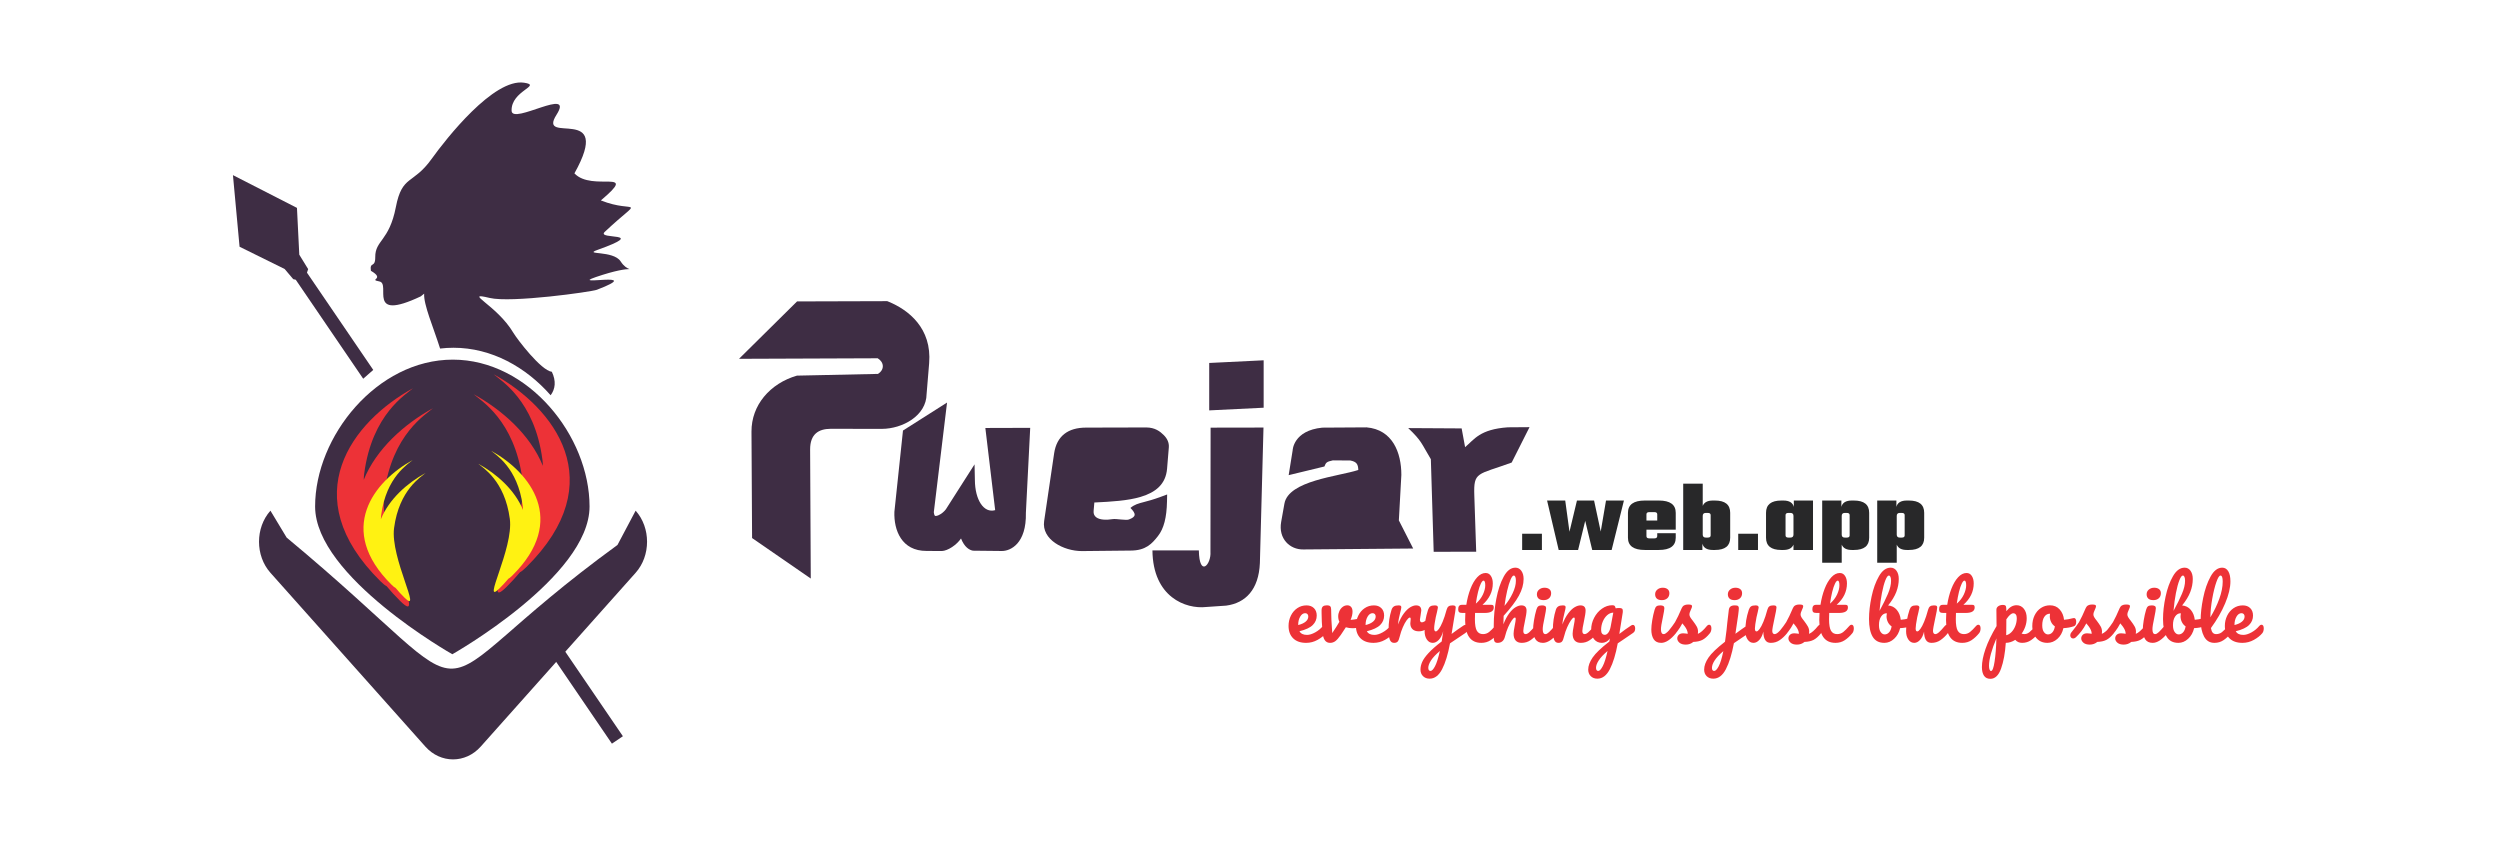 <?xml version="1.0" encoding="UTF-8"?>
<!DOCTYPE svg PUBLIC "-//W3C//DTD SVG 1.1//EN" "http://www.w3.org/Graphics/SVG/1.1/DTD/svg11.dtd">
<!-- Creator: CorelDRAW 2019 (64-Bit Evaluation Version) -->
<svg xmlns="http://www.w3.org/2000/svg" xml:space="preserve" width="297mm" height="100mm" version="1.1" style="shape-rendering:geometricPrecision; text-rendering:geometricPrecision; image-rendering:optimizeQuality; fill-rule:evenodd; clip-rule:evenodd"
viewBox="0 0 29700 10000"
 xmlns:xlink="http://www.w3.org/1999/xlink"
 xmlns:xodm="http://www.corel.com/coreldraw/odm/2003">
 <defs>
  <style type="text/css">
   <![CDATA[
    .fil0 {fill:#3E2D44}
    .fil1 {fill:#ED3237}
    .fil2 {fill:#FFF212}
    .fil3 {fill:#282829;fill-rule:nonzero}
    .fil4 {fill:#ED3237;fill-rule:nonzero}
   ]]>
  </style>
 </defs>
 <g id="Layer_x0020_1">
  <g id="_2105204018400">
   <path class="fil0" d="M6455.75 7360.92l-119.8 103.89 933.63 1369.93 130.44 -88.3 -944.27 -1385.52z"/>
   <path class="fil0" d="M13221.82 5679.98l78.94 -1.3c164.23,-2.2 380.36,-5.13 380.17,-30.2l-1.4 -164.5c-0.02,-4.27 -33.11,-0.56 -79.22,-10.4 -37.68,-8.01 -81.14,-13.42 -124.97,-14.89 -43.87,-1.47 -88.22,0.88 -127.77,8.26 -62.01,11.56 -110.3,34.35 -113.6,72.62l-12.15 140.41z"/>
   <path class="fil0" d="M13826.52 5169.74l0 0.24c39.56,39.62 63.77,88.51 59.1,145.53l-20.75 252.13c-15.2,184.53 -134.98,281.92 -314.2,335.38 -150.58,44.9 -343.6,57.16 -549.83,66.65l-8.76 101.03c-5.81,67.31 47.73,96.18 115.51,102.04 35.65,3.08 74.62,0.65 112.78,-5.74 38.59,-6.45 157.5,17.64 190.54,4.6 85.58,-31.57 90.75,-65.36 18.5,-137.15 48.99,-41.17 91.94,-52.41 163.53,-71.03 46.56,-12.1 107.24,-27.92 194.57,-60.23l78.16 -28.93 -1.73 83.54c-3.96,190.82 -37.38,321.3 -106.74,409.87 -72.27,92.25 -145.77,172.8 -324.81,173.12l-580.94 6.06c-215.23,-0.47 -479.54,-136.6 -447.11,-356.29l118.62 -804.01c31.02,-210.21 168.69,-306.03 377.23,-306.57l717.69 -1.87c102.95,0.6 162.99,45.98 208.64,91.63z"/>
   <path class="fil0" d="M12187.6 6093.45c7.51,363.41 -181.84,453.47 -286.54,452.37l-341.27 -3.63c-42.72,-6.87 -102.16,-40.78 -142.82,-145.2 -52.7,77.75 -156.74,146.2 -227.29,149.18l-183.68 -1.17c-294.64,0.63 -388.57,-246.37 -380.6,-464.59l102.04 -965.66 523.57 -332.48 -157.27 1302.64c1.87,19.93 5.79,32.87 11.16,40.31 2.01,2.81 5.05,4.16 8.53,4.46 9.84,0.74 22.47,-2.65 35.92,-8.63 34.51,-15.25 68.65,-44.26 87.76,-70.61l340.64 -534.03 4.01 187.34c1.57,232.92 104.58,396.24 240.96,356.84l-116.58 -976.17 532.86 -1.59 -51.4 1010.62z"/>
   <path class="fil0" d="M15010.27 5079.31l-42.9 1610.16c-13.44,314.56 -170.23,474.83 -400.31,505.38l-237.45 16.19c-241.73,27.32 -633.47,-116.12 -638.74,-672.65l551.35 0.07c6.19,328.56 149,167.61 137.92,15.99l1.77 -1474.03 628.36 -1.11z"/>
   <path class="fil0" d="M14434.97 4308.58l577.22 -28.27 0 563.35 -646.75 31.69 0 -563.36 69.53 -3.41z"/>
   <path class="fil0" d="M15791.81 5921.13l-31.2 6.87c-38.58,8.26 -87.71,17.85 -147.25,28.7 -52.9,9.72 -97.7,19.59 -134.14,29.5 -32.32,8.78 -55.04,16.86 -67.95,24.09 -17.91,11.21 -31.09,23.14 -39.36,35.84 -6.97,10.53 -10.46,22.49 -10.46,35.72 0,30.75 14.22,57.69 42.59,81.29 15.31,12.76 33.04,22.47 53.06,29.02 20.88,6.84 44.73,10.29 71.46,10.29 31.3,0 61.57,-4.3 90.69,-12.82 29.32,-8.57 58.4,-21.64 87.05,-39.05 19.46,-12.57 35.5,-26.17 47.85,-40.77 11.46,-13.56 19.87,-28.06 25.1,-43.54l0.21 -0.67c3.69,-10.52 6.7,-27.47 8.86,-50.66 2.21,-23.77 3.4,-55.06 3.49,-93.81z"/>
   <path class="fil0" d="M15309.39 5644.86l47.3 -294.74c0,0 6.18,-235.34 352.22,-269.75l525.59 -3.28c308.39,26.3 413.61,297.9 413.61,564.53l-29.68 540.7 170.19 334.18 -1305.63 11.06c-159.02,2.63 -298.24,-128.07 -262.76,-327.14l38.7 -217.25c48.98,-274.91 643.12,-322.84 877.7,-399.78 -1.64,-71.11 -23.08,-98.6 -94.72,-112.61l-207.28 -1.63c-77.23,16.89 -81.47,25.66 -100.66,72.81l-424.58 102.9z"/>
   <path class="fil0" d="M16998.5 5455.2c-113.2,-187.97 -104.26,-212.42 -268.97,-369.53l634.8 3.82 41.03 222.72c110.67,-93.31 174.68,-211.97 507.89,-235.72l257.45 -1.89 -212.08 420.61c-408.95,149.35 -453.35,104.14 -443.78,390.2l22.4 669.27 -505.12 0.56 -33.62 -1100.04z"/>
   <path class="fil0" d="M9469.12 3580.9l1071.19 -3.19 14.4 5.82c236.45,96.69 518.1,314.55 483.52,732.53l-30.22 364.83c-2.62,258.51 -286.33,413.01 -530.75,414.15l-609.23 -0.79c-141.05,0.68 -244.62,60.92 -243.72,246.98l7.65 1531.9 -697.23 -481.03 -7.11 -1263.29c-0.87,-159.16 54.55,-300.9 147.72,-414.68 96.97,-118.42 234.96,-206.37 392.38,-251.6l962.36 -20.51c81.16,-50.58 73.86,-139.09 -3,-185.65l-1647.54 6.43 689.58 -681.9z"/>
   <path class="fil0" d="M3212.76 6066.78l192.48 319.52c2596.43,2156.96 1350.3,1964.74 3930.33,87.83l215.78 -407.35c180.88,202.93 180.88,534.98 0,737.91l-1840.42 2064.74c-180.88,202.93 -476.86,202.93 -657.73,0l-1840.44 -2064.74c-180.88,-202.93 -180.88,-534.98 0,-737.91z"/>
   <path class="fil0" d="M5379.47 4272.49c900.34,0 1624.4,910.73 1624.4,1744.97 0,834.25 -1630.2,1754.97 -1630.2,1754.97 0,0 -1630.18,-920.72 -1630.18,-1754.97 0,-834.24 735.64,-1744.97 1635.98,-1744.97z"/>
   <path class="fil0" d="M4314.95 4499.4l-801.64 -1176.25 -29.63 -6.66 -101.99 -120.73 -535.7 -264.46 -78.59 -850.67 760.56 389.08 27.61 556.29 105.23 170.99 -14.02 42.33 787.46 1155.43 -119.29 104.65z"/>
   <path class="fil1" d="M5627.49 4683.83c338.04,185.7 672.36,482.3 821.96,850.61 -0.68,-25.89 -2.48,-50.96 -5.64,-74.98 -93.58,-709.93 -502.69,-943.08 -579.01,-1012.93 713.76,392.11 1411.28,1278.43 387.76,2290.96 -33.49,33.13 -57.68,52.36 -74.35,59.94 -48.66,58.64 -102.71,117.77 -162.95,177.36 -338.85,335.21 263.15,-732.59 191.24,-1278.03 -93.57,-709.93 -502.68,-943.08 -579.01,-1012.93z"/>
   <path class="fil2" d="M5682.52 5509.8c218.53,120.05 434.65,311.78 531.37,549.88 -0.45,-16.73 -1.61,-32.94 -3.66,-48.47 -60.49,-458.94 -324.96,-609.65 -374.29,-654.81 461.41,253.47 912.32,826.45 250.66,1481 -21.65,21.42 -37.28,33.84 -48.06,38.75 -31.45,37.9 -66.4,76.13 -105.34,114.65 -219.06,216.7 170.11,-473.58 123.63,-826.19 -60.49,-458.94 -324.96,-609.65 -374.31,-654.81z"/>
   <path class="fil1" d="M5143.12 4849.89c-338.04,185.7 -672.35,482.3 -821.95,850.61 0.69,-25.89 2.48,-50.96 5.65,-74.98 93.57,-709.93 502.69,-943.08 579,-1012.92 -713.77,392.11 -1411.28,1278.42 -387.75,2290.95 33.49,33.13 57.67,52.37 74.33,59.94 48.67,58.64 102.73,117.77 162.97,177.36 338.84,335.21 -263.15,-732.59 -191.25,-1278.03 93.57,-709.92 502.69,-943.08 579,-1012.93z"/>
   <path class="fil2" d="M5055.83 5618.89c-218.53,120.04 -434.64,311.79 -531.35,549.87 0.44,-16.73 1.6,-32.94 3.65,-48.46 60.49,-458.95 324.96,-609.66 374.3,-654.82 -461.41,253.48 -912.33,826.45 -250.67,1481 21.64,21.42 37.28,33.86 48.05,38.76 31.46,37.9 66.41,76.12 105.35,114.65 219.05,216.7 -170.11,-473.59 -123.63,-826.19 60.49,-458.94 324.96,-609.66 374.3,-654.81z"/>
   <path class="fil3" d="M18083.19 6533.62l0 -193.04 234.71 0 0 193.04 -234.71 0zm996.18 -587.34l212.9 0 -146.02 587.34 -230.64 0 -83.24 -346.05 -84.61 346.05 -230.61 0 -137.83 -587.34 215.62 0 50.48 370.77 88.71 -370.77 203.33 0 79.14 368.41 62.77 -368.41zm461.26 0l166.5 0c133.73,0 200.58,48.66 200.58,145.95l0 200.1 -347.97 0 0 77.69c0,17.26 11.36,25.88 34.12,25.88l60.04 0c22.73,0 34.11,-9.41 34.11,-28.25l0 -32.95 219.7 0 0 52.96c0,97.3 -66.85,145.96 -200.58,145.96l-166.5 0c-133.73,0 -200.61,-48.66 -200.61,-145.96l0 -295.43c0,-97.29 66.88,-145.95 200.61,-145.95zm19.11 237.76l128.27 0 0 -74.15c0,-17.27 -11.38,-25.89 -34.11,-25.89l-60.04 0c-22.76,0 -34.12,8.62 -34.12,25.89l0 74.15zm788.75 -237.76l24.59 0c120.99,0 181.48,48.66 181.48,145.95l0 295.43c0,97.3 -60.49,145.96 -181.48,145.96l-24.59 0c-70.04,0 -111.44,-25.11 -124.18,-75.33l0 75.33 -227.89 0 0 -787.43 231.99 0 0 263.66c17.28,-42.39 57.32,-63.57 120.08,-63.57zm-25.92 414.31l0 -241.29c0,-17.26 -11.37,-25.89 -34.11,-25.89l-23.19 0c-24.57,0 -36.86,11.77 -36.86,35.3l0 222.47c0,23.53 12.29,35.31 36.86,35.31l23.19 0c22.74,0 34.11,-8.64 34.11,-25.9zm327.51 173.03l0 -193.04 234.72 0 0 193.04 -234.72 0zm660.49 -587.34l227.89 0 0 587.34 -231.99 0 0 -63.57c-17.29,42.38 -57.32,63.57 -120.08,63.57l-24.56 0c-121.02,0 -181.51,-48.66 -181.51,-145.96l0 -295.43c0,-97.29 60.49,-145.95 181.51,-145.95l24.56 0c70.04,0 111.44,25.11 124.18,75.33l0 -75.33zm-64.14 440.21l23.21 0c24.56,0 36.83,-11.78 36.83,-35.31l0 -222.47c0,-23.53 -12.27,-35.3 -36.83,-35.3l-23.21 0c-22.75,0 -34.12,8.63 -34.12,25.89l0 241.29c0,17.26 11.37,25.9 34.12,25.9zm753.27 -440.21l24.57 0c121,0 181.5,48.66 181.5,145.95l0 295.43c0,97.3 -60.5,145.96 -181.5,145.96l-24.57 0c-62.78,0 -102.8,-21.19 -120.08,-63.57l0 215.4 -231.99 0 0 -739.17 227.89 0 0 75.33c12.74,-50.22 54.13,-75.33 124.18,-75.33zm-25.92 414.31l0 -241.29c0,-17.26 -11.37,-25.89 -34.12,-25.89l-23.2 0c-24.55,0 -36.84,11.77 -36.84,35.3l0 222.47c0,23.53 12.29,35.31 36.84,35.31l23.2 0c22.75,0 34.12,-8.64 34.12,-25.9zm679.58 -414.31l24.57 0c121,0 181.5,48.66 181.5,145.95l0 295.43c0,97.3 -60.5,145.96 -181.5,145.96l-24.57 0c-62.77,0 -102.79,-21.19 -120.08,-63.57l0 215.4 -231.99 0 0 -739.17 227.89 0 0 75.33c12.74,-50.22 54.13,-75.33 124.18,-75.33zm-25.93 414.31l0 -241.29c0,-17.26 -11.37,-25.89 -34.11,-25.89l-23.19 0c-24.56,0 -36.85,11.77 -36.85,35.3l0 222.47c0,23.53 12.29,35.31 36.85,35.31l23.19 0c22.74,0 34.11,-8.64 34.11,-25.9z"/>
   <path class="fil0" d="M7075.4 3292.46c238.91,-81.66 356.44,-95.91 403.01,-95.84 -25.75,-8.55 -67.24,-32.27 -105.29,-91.44 -86.34,-134.32 -451.38,-73.29 -273.84,-136.82 624.3,-223.4 -21.84,-113.5 85.16,-213.84 469.89,-440.68 368.87,-207.81 -46.17,-373.72 465.07,-391.51 -101.83,-96.2 -314.07,-321.34 471.86,-844.98 -450.12,-323.87 -212.56,-696.7 217.37,-341.15 -527.4,124.08 -533.82,-46.25 -9.04,-240.38 368.72,-300.45 148.49,-333.93 -361.58,-54.96 -927.35,666.26 -1098.94,905.7 -221.33,308.82 -349.76,185.63 -424.59,571.41 -79.08,407.43 -246.79,392.39 -244.89,595.29 1.26,133.53 -68.18,46.82 -51.76,162 177.74,102.92 -37.22,99.79 101.76,126.76 141.71,27.49 -164.1,486.6 490.79,176.91l40.26 -32.18c-8.4,129.59 108.73,397.05 189.35,652.21 52.36,-6.25 105.43,-9.49 159.07,-9.49 452.33,0 860.18,229.89 1154.06,564.45 55.55,-74.59 67.34,-167.52 14.42,-278.86 -128.41,-14.54 -412.69,-388.27 -456.67,-462.41 -198.57,-334.66 -610.19,-493.94 -282.28,-415 254.9,61.38 1209.86,-72.39 1273.74,-96.92 595.75,-228.7 -340.81,-38.67 -15.23,-149.99z"/>
   <g>
    <path class="fil4" d="M15743.77 7421.68c8.19,0 14.65,3.79 19.37,11.35 4.73,7.56 7.09,17.96 7.09,31.19 0,25.21 -5.99,44.75 -17.96,58.61 -23.31,28.35 -56.24,54.51 -98.77,78.46 -42.54,23.95 -88.07,35.92 -136.6,35.92 -66.17,0 -117.54,-17.96 -154.08,-53.88 -36.56,-35.92 -54.83,-85.08 -54.83,-147.47 0,-43.48 9.14,-83.97 27.41,-121.46 18.28,-37.5 43.64,-67.28 76.1,-89.34 32.46,-22.06 69.16,-33.08 110.12,-33.08 36.56,0 65.86,10.87 87.92,32.6 22.05,21.75 33.09,51.21 33.09,88.39 0,43.49 -15.6,80.83 -46.8,112.02 -31.19,31.2 -83.97,55.93 -158.34,74.2 15.76,29 45.7,43.5 89.8,43.5 28.36,0 60.67,-9.93 96.9,-29.79 36.23,-19.84 67.59,-45.84 94.06,-77.99 7.56,-8.82 16.06,-13.23 25.52,-13.23zm-238.21 -137.07c-23.32,0 -43.02,13.55 -59.09,40.66 -16.06,27.09 -24.1,59.86 -24.1,98.31l0 1.89c37.18,-8.83 66.48,-22.06 87.91,-39.71 21.43,-17.65 32.14,-38.12 32.14,-61.44 0,-11.97 -3.3,-21.59 -9.93,-28.83 -6.61,-7.25 -15.59,-10.88 -26.93,-10.88zm660.76 60.51c1.89,-0.63 5.04,-0.95 9.45,-0.95 9.46,0 16.7,3.15 21.75,9.46 5.03,6.3 7.56,14.81 7.56,25.52 0,19.53 -3.79,34.82 -11.35,45.84 -7.56,11.04 -18.9,19.06 -34.03,24.11 -28.99,9.45 -59.87,14.17 -92.64,14.17 -27.72,0 -53.88,-3.77 -78.46,-11.33 -18.27,29.62 -38.43,60.18 -60.49,91.68 -25.21,35.92 -46.96,60.51 -65.23,73.74 -18.27,13.24 -39.07,19.85 -62.39,19.85 -25.83,0 -46.16,-10.09 -60.97,-30.25 -14.81,-20.17 -24.11,-51.99 -27.89,-95.47 -7.56,-88.24 -11.34,-165.42 -11.34,-231.6l0 -33.08c0.63,-20.8 6.3,-35.3 17.01,-43.48 10.71,-8.2 26.79,-12.3 48.22,-12.3 16.38,0 28.51,3.62 36.39,10.87 7.88,7.25 11.81,19.38 11.81,36.39 0,72.48 4.42,166.69 13.24,282.65 37.81,-56.09 66.16,-100.84 85.07,-134.23 -9.44,-18.27 -14.18,-40.02 -14.18,-65.23 0,-21.42 4.74,-42.22 14.18,-62.39 9.45,-20.16 22.38,-36.54 38.76,-49.15 16.39,-12.6 34.98,-18.91 55.77,-18.91 18.28,0 33.09,6.46 44.43,19.38 11.35,12.92 17.02,31.67 17.02,56.24 0,28.36 -7.56,60.82 -22.68,97.38 23.94,-1.27 55.76,-5.99 95.47,-14.19l25.52 -4.72zm378.12 76.56c8.18,0 14.65,3.79 19.37,11.35 4.72,7.56 7.09,17.96 7.09,31.19 0,25.21 -5.99,44.75 -17.96,58.61 -23.31,28.35 -56.25,54.51 -98.78,78.46 -42.54,23.95 -88.07,35.92 -136.6,35.92 -66.17,0 -117.53,-17.96 -154.08,-53.88 -36.55,-35.92 -54.83,-85.08 -54.83,-147.47 0,-43.48 9.14,-83.97 27.41,-121.46 18.29,-37.5 43.65,-67.28 76.1,-89.34 32.46,-22.06 69.17,-33.08 110.12,-33.08 36.56,0 65.87,10.87 87.93,32.6 22.04,21.75 33.08,51.21 33.08,88.39 0,43.49 -15.6,80.83 -46.79,112.02 -31.2,31.2 -83.98,55.93 -158.34,74.2 15.76,29 45.69,43.5 89.8,43.5 28.36,0 60.66,-9.93 96.9,-29.79 36.23,-19.84 67.59,-45.84 94.06,-77.99 7.56,-8.82 16.06,-13.23 25.52,-13.23zm-238.22 -137.07c-23.32,0 -43.01,13.55 -59.09,40.66 -16.06,27.09 -24.09,59.86 -24.09,98.31l0 1.89c37.18,-8.83 66.47,-22.06 87.91,-39.71 21.42,-17.65 32.13,-38.12 32.13,-61.44 0,-11.97 -3.3,-21.59 -9.92,-28.83 -6.61,-7.25 -15.6,-10.88 -26.94,-10.88zm255.24 352.6c-23.96,0 -40.81,-12.6 -50.58,-37.81 -9.76,-25.21 -14.65,-65.54 -14.65,-121 0,-81.93 11.66,-159.76 34.97,-233.48 5.68,-18.29 14.97,-31.67 27.89,-40.18 12.92,-8.51 31.04,-12.76 54.35,-12.76 12.61,0 21.43,1.57 26.47,4.72 5.05,3.15 7.56,9.14 7.56,17.96 0,10.09 -4.72,32.77 -14.17,68.07 -6.3,25.2 -11.35,47.26 -15.12,66.16 -3.79,18.91 -6.94,42.23 -9.46,69.95 20.79,-54.19 44.11,-98.31 69.95,-132.33 25.84,-34.03 51.2,-58.3 76.1,-72.79 24.89,-14.49 47.73,-21.74 68.52,-21.74 40.97,0 61.46,20.48 61.46,61.44 0,8.2 -2.84,28.04 -8.51,59.55 -5.04,25.21 -7.56,40.97 -7.56,47.27 0,22.06 7.87,33.08 23.63,33.08 17.65,0 40.33,-13.86 68.06,-41.59 8.19,-8.19 16.7,-12.29 25.52,-12.29 8.19,0 14.65,3.63 19.38,10.88 4.72,7.24 7.08,16.85 7.08,28.83 0,23.31 -6.3,41.59 -18.89,54.83 -17.65,18.27 -38.29,33.87 -61.92,46.79 -23.63,12.91 -48.69,19.37 -75.15,19.37 -33.41,0 -58.77,-8.51 -76.1,-25.52 -17.34,-17.01 -26,-40.02 -26,-69 0,-9.46 0.95,-18.91 2.84,-28.36 1.26,-12.61 1.89,-21.12 1.89,-25.53 0,-10.08 -3.46,-15.13 -10.4,-15.13 -9.45,0 -21.9,10.57 -37.33,31.67 -15.45,21.11 -30.72,49 -45.86,83.67 -15.12,34.65 -27.41,71.21 -36.86,109.64 -6.93,29.62 -14.97,49.63 -24.1,60.03 -9.14,10.4 -23.48,15.6 -43.01,15.6zm846.98 -213.63c8.19,0 14.65,3.94 19.37,11.81 4.73,7.87 7.09,17.81 7.09,29.78 0,14.49 -2.2,25.84 -6.61,34.02 -4.41,8.2 -11.35,15.45 -20.8,21.75l-181.49 121.94c-23.95,130.46 -55.31,233.02 -94.07,307.68 -38.75,74.68 -88.06,112.02 -147.93,112.02 -32.14,0 -58.3,-9.92 -78.46,-29.78 -20.17,-19.85 -30.25,-45.85 -30.25,-77.98 0,-29.61 6.78,-59.86 20.33,-90.73 13.55,-30.89 38.76,-66.33 75.61,-106.35 36.87,-40.02 89.03,-85.87 156.46,-137.54l2.83 -21.75c4.41,-23.32 9.45,-56.71 15.13,-100.2 -12.6,45.37 -30.25,79.88 -52.93,103.51 -22.7,23.64 -46.65,35.45 -71.86,35.45 -28.35,0 -51.51,-13.07 -69.47,-39.23 -17.96,-26.15 -26.95,-58.77 -26.95,-97.84 0,-47.27 3.16,-90.58 9.46,-129.98 6.3,-39.38 16.7,-81.14 31.2,-125.24 6.3,-18.91 15.12,-32.46 26.47,-40.66 11.33,-8.18 29.29,-12.28 53.88,-12.28 13.86,0 23.47,2.21 28.83,6.62 5.35,4.4 8.04,11.02 8.04,19.85 0,5.03 -3.48,22.06 -10.4,51.04 -6.31,23.32 -11.35,44.43 -15.14,63.34 -5.03,25.83 -9.44,50.57 -13.23,74.2 -3.78,23.64 -5.66,43.01 -5.66,58.14 0,23.95 6.61,35.92 19.84,35.92 9.45,0 21.28,-9.46 35.45,-28.36 14.18,-18.91 29.31,-47.58 45.38,-86.02 16.07,-38.44 31.67,-85.71 46.79,-141.79 5.04,-18.91 12.76,-32.46 23.16,-40.66 10.4,-8.18 26,-12.28 46.79,-12.28 14.49,0 24.57,1.88 30.25,5.67 5.67,3.78 8.51,10.09 8.51,18.91 0,15.75 -8.2,69.95 -24.58,162.59l-24.57 152.19c48.51,-36.55 95.78,-69.95 141.79,-100.2 8.18,-5.05 15.43,-7.56 21.74,-7.56zm-414.05 547.3c15.76,0 33.41,-18.27 52.95,-54.8 19.53,-36.56 39.06,-97.37 58.6,-182.45 -48.52,40.96 -83.65,78.3 -105.4,112.02 -21.74,33.71 -32.6,63.18 -32.6,88.39 0,10.7 2.04,19.52 6.13,26.44 4.1,6.94 10.87,10.4 20.32,10.4zm795.01 -549.2c8.18,0 14.64,3.79 19.37,11.35 4.72,7.56 7.09,17.96 7.09,31.19 0,25.21 -5.99,44.75 -17.96,58.61 -27.1,33.4 -56.72,60.81 -88.85,82.25 -32.15,21.42 -69.02,32.13 -110.61,32.13 -128.56,0 -192.83,-90.44 -192.83,-271.3 0,-27.73 0.95,-55.78 2.83,-84.13l-36.87 0c-18.91,0 -31.67,-3.47 -38.28,-10.4 -6.62,-6.93 -9.92,-17.96 -9.92,-33.09 0,-35.29 14.17,-52.92 42.53,-52.92l53.88 0c10.72,-69.33 27.11,-132.66 49.15,-190.01 22.06,-57.36 48.7,-103.04 79.89,-137.07 31.2,-34.03 64.75,-51.04 100.67,-51.04 26.46,0 47.26,11.65 62.39,34.97 15.13,23.32 22.69,52.61 22.69,87.91 0,97.68 -40.97,182.76 -122.9,255.24l105.88 0c10.08,0 17.33,2.2 21.74,6.61 4.41,4.41 6.61,12.61 6.61,24.58 0,43.48 -35.59,65.22 -106.81,65.22l-115.33 0c-1.26,31.52 -1.88,56.09 -1.88,73.73 0,65.54 7.72,111.55 23.15,138.02 15.44,26.46 39.86,39.69 73.27,39.69 27.09,0 51.04,-8.18 71.84,-24.57 20.79,-16.38 45.36,-40.97 73.74,-73.74 7.56,-8.82 16.06,-13.23 25.52,-13.23zm-165.43 -523.68c-9.46,0 -20.01,11.81 -31.67,35.44 -11.66,23.64 -22.68,56.41 -33.08,98.31 -10.4,41.91 -19.07,88.39 -26,139.43 37.19,-32.13 65.07,-68.21 83.65,-108.23 18.6,-40.02 27.9,-76.42 27.9,-109.19 0,-37.18 -6.94,-55.76 -20.8,-55.76zm639.97 523.68c8.18,0 14.64,3.79 19.37,11.35 4.74,7.56 7.1,17.96 7.1,31.19 0,25.21 -5.99,44.75 -17.96,58.61 -29,33.4 -58.77,60.81 -89.34,82.25 -30.56,21.42 -65.38,32.13 -104.46,32.13 -32.13,0 -56.39,-9.3 -72.77,-27.88 -16.39,-18.6 -24.59,-45.54 -24.59,-80.83 0,-17.65 4.41,-49.15 13.24,-94.52 8.18,-39.71 12.28,-67.12 12.28,-82.25 0,-10.08 -3.46,-15.13 -10.4,-15.13 -8.18,0 -19.84,10.57 -34.96,31.67 -15.13,21.11 -30.26,49 -45.39,83.67 -15.12,34.65 -27.4,71.21 -36.86,109.64 -11.98,50.42 -41.59,75.63 -88.85,75.63 -18.91,0 -31.36,-6.78 -37.35,-20.32 -5.98,-13.55 -8.97,-37.97 -8.97,-73.27 0,-20.16 0.31,-36.23 0.94,-48.2l0.95 -75.63c0,-97.05 9.92,-198.19 29.77,-303.44 19.86,-105.23 49.15,-193.62 87.91,-265.15 38.77,-71.52 85.23,-107.29 139.44,-107.29 28.98,0 52.45,12.45 70.41,37.34 17.98,24.89 26.95,57.19 26.95,96.89 0,63.65 -18.59,129.67 -55.77,198.04 -37.18,68.38 -97.68,148.25 -181.49,239.63 -1.9,32.77 -2.84,66.49 -2.84,101.14 20.8,-53.56 43.95,-97.21 69.48,-130.91 25.52,-33.72 50.72,-57.83 75.62,-72.32 24.88,-14.49 47.73,-21.74 68.53,-21.74 40.97,0 61.45,20.48 61.45,61.44 0,24.58 -6.94,69.01 -20.8,133.29 -11.97,54.83 -17.96,91.06 -17.96,108.71 0,25.21 9.14,37.8 27.41,37.8 12.6,0 27.57,-7.71 44.91,-23.15 17.32,-15.44 40.48,-40.49 69.48,-75.16 7.56,-8.82 16.07,-13.23 25.52,-13.23zm-280.76 -584.19c-11.34,0 -23.95,16.23 -37.81,48.68 -13.86,32.46 -27.26,76.25 -40.18,131.4 -12.91,55.14 -23.47,115.17 -31.66,180.08 39.07,-46 71.37,-96.11 96.89,-150.3 25.52,-54.19 38.28,-103.35 38.28,-147.47 0,-20.17 -2.2,-35.6 -6.61,-46.31 -4.41,-10.71 -10.71,-16.08 -18.91,-16.08zm354.5 292.1c-26.48,0 -46.32,-6.14 -59.56,-18.44 -13.23,-12.28 -19.86,-29.46 -19.86,-51.52 0,-22.05 8.68,-40.49 26,-55.29 17.33,-14.81 38.92,-22.22 64.75,-22.22 23.32,0 42.23,5.68 56.72,17.02 14.49,11.34 21.74,27.41 21.74,48.21 0,25.21 -8.19,45.22 -24.58,60.03 -16.38,14.81 -38.12,22.21 -65.21,22.21zm-7.57 507.62c-40.96,0 -70.74,-14.5 -89.33,-43.48 -18.59,-29 -27.89,-67.43 -27.89,-115.33 0,-28.36 3.63,-64.76 10.88,-109.18 7.25,-44.43 16.53,-85.87 27.88,-124.3 5.67,-20.17 13.24,-34.03 22.68,-41.59 9.45,-7.57 24.59,-11.35 45.39,-11.35 32.13,0 48.2,10.71 48.2,32.14 0,15.75 -5.99,52.31 -17.96,109.65 -15.12,69.32 -22.68,116.27 -22.68,140.85 0,18.91 2.51,33.4 7.56,43.48 5.03,10.09 13.55,15.12 25.52,15.12 11.35,0 25.52,-7.87 42.53,-23.63 17.02,-15.75 39.71,-40.64 68.06,-74.68 7.57,-8.82 16.08,-13.23 25.53,-13.23 8.19,0 14.66,3.79 19.38,11.35 4.72,7.56 7.09,17.96 7.09,31.19 0,25.21 -5.99,44.75 -17.96,58.61 -62.39,76.26 -120.68,114.38 -174.88,114.38zm183.39 0c-23.96,0 -40.81,-12.6 -50.58,-37.81 -9.76,-25.21 -14.65,-65.54 -14.65,-121 0,-81.93 11.66,-159.76 34.97,-233.48 5.67,-18.29 14.97,-31.67 27.88,-40.18 12.93,-8.51 31.05,-12.76 54.36,-12.76 12.61,0 21.43,1.57 26.47,4.72 5.05,3.15 7.56,9.14 7.56,17.96 0,10.09 -4.72,32.77 -14.17,68.07 -6.3,25.2 -11.35,47.26 -15.13,66.16 -3.78,18.91 -6.93,42.23 -9.46,69.95 20.8,-54.19 44.12,-98.31 69.96,-132.33 25.84,-34.03 51.2,-58.3 76.1,-72.79 24.89,-14.49 47.73,-21.74 68.52,-21.74 40.97,0 61.46,20.48 61.46,61.44 0,24.58 -6.94,69.01 -20.8,133.29 -11.97,54.83 -17.96,91.06 -17.96,108.71 0,25.21 9.14,37.8 27.41,37.8 12.61,0 27.57,-7.71 44.9,-23.15 17.33,-15.44 40.48,-40.49 69.48,-75.16 7.56,-8.82 16.07,-13.23 25.52,-13.23 8.2,0 14.65,3.79 19.39,11.35 4.72,7.56 7.08,17.96 7.08,31.19 0,25.21 -5.98,44.75 -17.96,58.61 -27.09,33.4 -56.24,60.81 -87.43,82.25 -31.2,21.42 -66.66,32.13 -106.35,32.13 -32.15,0 -56.4,-9.3 -72.79,-27.88 -16.38,-18.6 -24.58,-45.54 -24.58,-80.83 0,-17.65 4.41,-49.15 13.23,-94.52 8.2,-39.71 12.29,-67.12 12.29,-82.25 0,-10.08 -3.46,-15.13 -10.4,-15.13 -8.19,0 -19.68,10.57 -34.49,31.67 -14.82,21.11 -29.94,49 -45.39,83.67 -15.43,34.65 -27.88,71.21 -37.33,109.64 -6.93,29.62 -14.97,49.63 -24.11,60.03 -9.13,10.4 -23.47,15.6 -43,15.6zm885.74 -213.63c8.18,0 14.65,3.94 19.37,11.81 4.72,7.87 7.09,17.81 7.09,29.78 0,14.49 -2.2,25.84 -6.62,34.02 -4.41,8.2 -11.34,15.45 -20.79,21.75 -54.19,36.56 -93.9,63.65 -119.11,81.3l-60.5 40.64c-23.95,130.46 -55.29,233.02 -94.05,307.68 -38.76,74.68 -88.07,112.02 -147.94,112.02 -32.15,0 -58.29,-9.92 -78.46,-29.78 -20.16,-19.85 -30.25,-45.85 -30.25,-77.98 0,-44.74 17.65,-92.78 52.93,-144.15 35.3,-51.36 101.46,-114.53 198.52,-189.53l5.66 -36.86c-10.71,17.01 -24.73,30.08 -42.05,39.22 -17.34,9.15 -34.51,13.71 -51.52,13.71 -39.08,0 -70.28,-14.17 -93.59,-42.53 -23.32,-28.36 -34.98,-65.54 -34.98,-111.55 0,-50.42 11.66,-98.16 34.98,-143.21 23.31,-45.06 54.36,-81.3 93.11,-108.71 38.76,-27.41 79.88,-41.12 123.36,-41.12 13.86,0 23.16,2.67 27.88,8.04 4.74,5.35 8.68,14.96 11.83,28.83 11.97,-2.53 25.83,-3.79 41.59,-3.79 15.75,0 26.93,2.36 33.56,7.09 6.61,4.72 9.92,14.02 9.92,27.89 0,7.57 -0.31,13.55 -0.95,17.96 -2.51,19.54 -10.4,69.01 -23.63,148.41 -2.52,15.12 -5.2,31.67 -8.03,49.63 -2.83,17.96 -5.83,37.03 -8.98,57.19 48.53,-37.81 95.16,-71.22 139.9,-100.2 8.19,-5.05 15.44,-7.56 21.75,-7.56zm-333.7 118.16c14.5,0 28.36,-8.83 41.59,-26.48 13.24,-17.64 22.7,-42.85 28.36,-75.62l30.26 -161.64c-25.85,0.63 -49.79,10.55 -71.85,29.77 -22.05,19.22 -39.7,44.59 -52.93,76.1 -13.24,31.51 -19.85,64.92 -19.85,100.2 0,19.53 3.94,34.03 11.81,43.49 7.87,9.45 18.75,14.18 32.61,14.18zm-78.45 429.14c15.75,0 33.56,-18.89 53.4,-56.7 19.85,-37.81 38.92,-98 57.19,-180.55 -48.53,41.59 -83.5,79.09 -104.92,112.5 -21.43,33.39 -32.14,62.7 -32.14,87.91 0,10.7 2.05,19.52 6.15,26.44 4.08,6.94 10.86,10.4 20.32,10.4zm755.28 -841.29c-26.47,0 -46.32,-6.14 -59.55,-18.44 -13.24,-12.28 -19.86,-29.46 -19.86,-51.52 0,-22.05 8.67,-40.49 26,-55.29 17.33,-14.81 38.91,-22.22 64.75,-22.22 23.32,0 42.23,5.68 56.71,17.02 14.5,11.34 21.75,27.41 21.75,48.21 0,25.21 -8.2,45.22 -24.58,60.03 -16.39,14.81 -38.12,22.21 -65.22,22.21zm-7.56 507.62c-40.97,0 -70.74,-14.5 -89.34,-43.48 -18.58,-29 -27.88,-67.43 -27.88,-115.33 0,-28.36 3.63,-64.76 10.87,-109.18 7.25,-44.43 16.54,-85.87 27.89,-124.3 5.67,-20.17 13.23,-34.03 22.68,-41.59 9.45,-7.57 24.59,-11.35 45.38,-11.35 32.14,0 48.21,10.71 48.21,32.14 0,15.75 -5.99,52.31 -17.96,109.65 -15.12,69.32 -22.69,116.27 -22.69,140.85 0,18.91 2.52,33.4 7.57,43.48 5.03,10.09 13.54,15.12 25.52,15.12 11.34,0 25.52,-7.87 42.53,-23.63 17.02,-15.75 39.7,-40.64 68.06,-74.68 7.56,-8.82 16.07,-13.23 25.52,-13.23 8.2,0 14.66,3.79 19.39,11.35 4.72,7.56 7.08,17.96 7.08,31.19 0,25.21 -5.98,44.75 -17.96,58.61 -62.39,76.26 -120.68,114.38 -174.87,114.38zm292.09 20.8c-32.77,0 -57.83,-7.57 -75.15,-22.69 -17.33,-15.12 -25.99,-32.14 -25.99,-51.04 0,-16.39 5.98,-30.57 17.96,-42.54 11.97,-11.98 29.62,-17.96 52.93,-17.96 8.19,0 17.81,0.78 28.83,2.36 11.03,1.57 19.38,2.67 25.04,3.31 -0.62,-16.38 -4.24,-31.83 -10.86,-46.32 -6.62,-14.5 -14.97,-28.52 -25.05,-42.07 -10.08,-13.54 -19.54,-25.37 -28.36,-35.44 -19.54,37.18 -38.91,68.05 -58.13,92.63 -19.22,24.58 -40.18,47.9 -62.87,69.96 -11.34,11.33 -23.32,17.01 -35.92,17.01 -10.08,0 -18.27,-3.63 -24.58,-10.88 -6.3,-7.23 -9.45,-16.22 -9.45,-26.93 0,-12.61 4.41,-24.26 13.24,-34.98l12.28 -15.12c34.66,-42.86 60.82,-78.14 78.47,-105.88 10.71,-18.27 23.32,-42.69 37.8,-73.26 14.5,-30.56 28.69,-62.23 42.55,-95 11.97,-27.73 36.87,-41.59 74.67,-41.59 17.65,0 29.93,1.57 36.87,4.72 6.93,3.15 10.4,8.2 10.4,15.13 0,3.78 -1.26,9.77 -3.79,17.97 -2.51,8.18 -5.98,16.38 -10.4,24.57 -11.33,22.68 -17.01,41.9 -17.01,57.67 0,9.44 3.32,19.84 9.93,31.19 6.61,11.34 16.86,25.52 30.72,42.53 20.17,26.47 35.44,49.01 45.84,67.59 10.4,18.6 15.6,38.92 15.6,60.98 0,6.3 -0.63,15.12 -1.89,26.46 30.88,-11.98 67.12,-43.8 108.71,-95.48 7.56,-8.82 16.07,-13.23 25.52,-13.23 8.2,0 14.66,3.79 19.39,11.35 4.72,7.56 7.08,17.96 7.08,31.19 0,23.95 -5.98,43.48 -17.96,58.61 -31.51,39.08 -61.6,65.7 -90.27,79.87 -28.67,14.19 -64.13,21.91 -106.35,23.17 -25.21,21.42 -55.14,32.14 -89.8,32.14zm579.45 -528.42c-26.46,0 -46.32,-6.14 -59.55,-18.44 -13.22,-12.28 -19.85,-29.46 -19.85,-51.52 0,-22.05 8.66,-40.49 26,-55.29 17.33,-14.81 38.92,-22.22 64.75,-22.22 23.32,0 42.22,5.68 56.72,17.02 14.49,11.34 21.74,27.41 21.74,48.21 0,25.21 -8.2,45.22 -24.58,60.03 -16.39,14.81 -38.12,22.21 -65.23,22.21zm170.16 293.99c8.19,0 14.65,3.94 19.38,11.81 4.72,7.87 7.09,17.81 7.09,29.78 0,14.49 -2.21,25.84 -6.62,34.02 -4.41,8.2 -11.35,15.45 -20.8,21.75 -44.11,28.99 -103.03,69 -176.77,120.06 -24.57,131.08 -56.4,234.11 -95.47,309.09 -39.07,75 -88.85,112.49 -149.35,112.49 -32.77,0 -59.08,-9.92 -78.94,-29.78 -19.85,-19.85 -29.77,-45.85 -29.77,-77.98 0,-44.74 17.32,-92.47 51.99,-143.2 34.66,-50.73 99.88,-113.28 195.67,-187.65l6.62 -48.2c8.83,-60.51 15.75,-120.06 20.8,-178.66 3.77,-34.03 9.76,-84.76 17.96,-152.19 2.51,-18.29 9.45,-31.67 20.8,-40.18 11.33,-8.51 28.67,-12.76 51.99,-12.76 18.9,0 31.34,2.83 37.33,8.51 5.99,5.67 8.99,13.55 8.99,23.63 0,28.98 -10.4,109.02 -31.2,240.1l-9.46 65.23c50.42,-37.82 96.42,-70.59 138.02,-98.31 8.2,-5.05 15.43,-7.56 21.74,-7.56zm-412.15 547.3c16.39,0 34.35,-18.58 53.88,-55.75 19.54,-37.18 37.81,-97.05 54.83,-179.61 -47.89,40.97 -82.4,77.99 -103.51,111.07 -21.11,33.09 -31.67,62.24 -31.67,87.45 0,24.56 8.83,36.84 26.47,36.84zm466.97 -333.67c-28.36,0 -51.52,-13.07 -69.48,-39.23 -17.96,-26.15 -26.94,-58.77 -26.94,-97.84 0,-47.27 3.16,-90.58 9.46,-129.98 6.3,-39.38 16.7,-81.14 31.19,-125.24 6.3,-18.91 15.13,-32.46 26.47,-40.66 11.34,-8.18 29.3,-12.28 53.88,-12.28 13.86,0 23.48,2.21 28.84,6.62 5.35,4.4 8.03,11.02 8.03,19.85 0,5.03 -3.47,22.06 -10.4,51.04 -6.31,23.32 -11.34,44.43 -15.13,63.34 -12.6,66.17 -18.9,110.28 -18.9,132.34 0,13.23 1.58,22.52 4.73,27.89 3.15,5.34 8.18,8.03 15.12,8.03 9.45,0 21.27,-9.46 35.44,-28.36 14.19,-18.91 29.31,-47.58 45.38,-86.02 16.08,-38.44 31.67,-85.71 46.8,-141.79 5.03,-18.91 12.76,-32.46 23.16,-40.66 10.39,-8.18 25.99,-12.28 46.79,-12.28 14.48,0 24.57,1.73 30.24,5.2 5.68,3.46 8.52,9.92 8.52,19.38 0,15.75 -7.89,58.92 -23.64,129.51 -17.65,80.66 -26.47,130.44 -26.47,149.35 0,11.97 2.53,21.27 7.56,27.88 5.05,6.63 11.66,9.92 19.86,9.92 12.6,0 27.57,-7.71 44.89,-23.15 17.34,-15.44 40.5,-40.49 69.48,-75.16 7.56,-8.82 16.07,-13.23 25.54,-13.23 8.18,0 14.64,3.79 19.37,11.35 4.72,7.56 7.08,17.96 7.08,31.19 0,25.21 -5.98,44.75 -17.96,58.61 -27.09,33.4 -56.24,60.81 -87.43,82.25 -31.2,21.42 -66.64,32.13 -106.35,32.13 -30.24,0 -52.47,-11.66 -66.64,-34.97 -14.18,-23.32 -21.27,-56.09 -21.27,-98.31 -10.71,42.84 -26.78,75.77 -48.21,98.77 -21.43,23.01 -44.43,34.51 -69.01,34.51zm516.13 20.8c-32.77,0 -57.83,-7.57 -75.15,-22.69 -17.33,-15.12 -25.99,-32.14 -25.99,-51.04 0,-16.39 5.98,-30.57 17.96,-42.54 11.97,-11.98 29.62,-17.96 52.93,-17.96 8.19,0 17.81,0.78 28.83,2.36 11.03,1.57 19.38,2.67 25.04,3.31 -0.62,-16.38 -4.24,-31.83 -10.86,-46.32 -6.62,-14.5 -14.97,-28.52 -25.05,-42.07 -10.08,-13.54 -19.54,-25.37 -28.36,-35.44 -19.54,37.18 -38.91,68.05 -58.13,92.63 -19.22,24.58 -40.18,47.9 -62.87,69.96 -11.34,11.33 -23.32,17.01 -35.92,17.01 -10.08,0 -18.27,-3.63 -24.58,-10.88 -6.3,-7.23 -9.45,-16.22 -9.45,-26.93 0,-12.61 4.41,-24.26 13.24,-34.98l12.28 -15.12c34.66,-42.86 60.82,-78.14 78.47,-105.88 10.71,-18.27 23.32,-42.69 37.8,-73.26 14.5,-30.56 28.69,-62.23 42.55,-95 11.97,-27.73 36.87,-41.59 74.67,-41.59 17.65,0 29.93,1.57 36.87,4.72 6.93,3.15 10.4,8.2 10.4,15.13 0,3.78 -1.26,9.77 -3.79,17.97 -2.51,8.18 -5.98,16.38 -10.4,24.57 -11.33,22.68 -17.01,41.9 -17.01,57.67 0,9.44 3.32,19.84 9.93,31.19 6.61,11.34 16.86,25.52 30.72,42.53 20.17,26.47 35.44,49.01 45.84,67.59 10.4,18.6 15.6,38.92 15.6,60.98 0,6.3 -0.63,15.12 -1.89,26.46 30.88,-11.98 67.12,-43.8 108.71,-95.48 7.56,-8.82 16.07,-13.23 25.52,-13.23 8.2,0 14.66,3.79 19.39,11.35 4.72,7.56 7.08,17.96 7.08,31.19 0,23.95 -5.98,43.48 -17.96,58.61 -31.51,39.08 -61.6,65.7 -90.27,79.87 -28.67,14.19 -64.13,21.91 -106.35,23.17 -25.21,21.42 -55.14,32.14 -89.8,32.14z"/>
    <path class="fil4" d="M21996.88 7421.68c8.18,0 14.64,3.79 19.37,11.35 4.72,7.56 7.08,17.96 7.08,31.19 0,25.21 -5.98,44.75 -17.95,58.61 -27.1,33.4 -56.72,60.81 -88.85,82.25 -32.15,21.42 -69.02,32.13 -110.61,32.13 -128.56,0 -192.83,-90.44 -192.83,-271.3 0,-27.73 0.95,-55.78 2.83,-84.13l-36.87 0c-18.91,0 -31.67,-3.47 -38.28,-10.4 -6.62,-6.93 -9.92,-17.96 -9.92,-33.09 0,-35.29 14.17,-52.92 42.53,-52.92l53.88 0c10.72,-69.33 27.11,-132.66 49.15,-190.01 22.06,-57.36 48.7,-103.04 79.89,-137.07 31.2,-34.03 64.75,-51.04 100.67,-51.04 26.46,0 47.26,11.65 62.39,34.97 15.13,23.32 22.69,52.61 22.69,87.91 0,97.68 -40.97,182.76 -122.9,255.24l105.88 0c10.08,0 17.33,2.2 21.74,6.61 4.41,4.41 6.61,12.61 6.61,24.58 0,43.48 -35.59,65.22 -106.81,65.22l-115.33 0c-1.26,31.52 -1.88,56.09 -1.88,73.73 0,65.54 7.72,111.55 23.15,138.02 15.44,26.46 39.86,39.69 73.27,39.69 27.09,0 51.04,-8.18 71.84,-24.57 20.79,-16.38 45.36,-40.97 73.74,-73.74 7.56,-8.82 16.06,-13.23 25.52,-13.23zm-165.43 -523.68c-9.46,0 -20.01,11.81 -31.67,35.44 -11.66,23.64 -22.68,56.41 -33.08,98.31 -10.4,41.91 -19.07,88.39 -26,139.43 37.19,-32.13 65.07,-68.21 83.65,-108.23 18.6,-40.02 27.9,-76.42 27.9,-109.19 0,-37.18 -6.94,-55.76 -20.8,-55.76zm868.71 444.28c8.19,0 14.49,4.1 18.91,12.28 4.41,8.2 6.61,18.6 6.61,31.2 0,15.76 -2.2,27.88 -6.61,36.39 -4.42,8.52 -11.35,14.34 -20.8,17.49 -37.81,13.23 -79.4,20.8 -124.78,22.7 -12.6,52.3 -36.4,94.52 -71.35,126.66 -34.99,32.14 -73.58,48.21 -115.81,48.21 -63.64,0 -109.96,-24.26 -138.95,-72.79 -28.99,-48.52 -43.49,-118.79 -43.49,-210.79 0,-81.3 10.09,-169.69 30.25,-265.16 20.17,-95.48 49.63,-176.78 88.39,-243.89 38.75,-67.11 84.92,-100.67 138.49,-100.67 28.98,0 52.3,12.45 69.95,37.34 17.62,24.89 26.45,57.19 26.45,96.89 0,51.68 -9.77,103.03 -29.29,154.09 -19.53,51.04 -51.99,104.61 -97.37,160.7 42.23,3.15 76.58,20.63 103.05,52.45 26.44,31.83 42.2,71.07 47.24,117.7 29.62,-1.89 64.91,-8.19 105.87,-18.91 3.79,-1.27 8.2,-1.89 13.24,-1.89zm-260.89 -504.79c-12.6,0 -26.31,18.75 -41.12,56.25 -14.81,37.49 -28.52,88.38 -41.12,152.66 -12.61,64.28 -22.06,134.55 -28.35,210.8 41.59,-76.25 74.83,-143.52 99.72,-201.81 24.89,-58.3 37.34,-110.14 37.34,-155.51 0,-20.17 -2.36,-35.6 -7.08,-46.31 -4.74,-10.71 -11.19,-16.08 -19.39,-16.08zm-49.15 699.52c19.53,0 36.87,-8.2 51.99,-24.58 15.12,-16.39 25.21,-40.02 30.24,-70.89 -19.53,-13.24 -34.49,-30.57 -44.89,-51.99 -10.4,-21.44 -15.6,-44.12 -15.6,-68.07 0,-8.82 1.25,-20.79 3.78,-35.92l-2.84 0c-25.83,0 -47.42,12.76 -64.75,38.28 -17.32,25.53 -26,59.72 -26,102.58 0,35.92 6.78,63.32 20.32,82.23 13.56,18.91 29.47,28.36 47.75,28.36zm350.68 100.2c-28.36,0 -51.52,-13.07 -69.48,-39.23 -17.96,-26.15 -26.94,-58.77 -26.94,-97.84 0,-47.27 3.16,-90.58 9.46,-129.98 6.3,-39.38 16.7,-81.14 31.19,-125.24 6.3,-18.91 15.13,-32.46 26.47,-40.66 11.34,-8.18 29.3,-12.28 53.88,-12.28 13.86,0 23.48,2.21 28.84,6.62 5.35,4.4 8.03,11.02 8.03,19.85 0,5.03 -3.47,22.06 -10.4,51.04 -6.31,23.32 -11.34,44.43 -15.13,63.34 -12.6,66.17 -18.9,110.28 -18.9,132.34 0,13.23 1.58,22.52 4.73,27.89 3.15,5.34 8.18,8.03 15.12,8.03 9.45,0 21.27,-9.46 35.44,-28.36 14.19,-18.91 29.31,-47.58 45.38,-86.02 16.08,-38.44 31.67,-85.71 46.8,-141.79 5.03,-18.91 12.76,-32.46 23.16,-40.66 10.39,-8.18 25.99,-12.28 46.79,-12.28 14.48,0 24.57,1.73 30.24,5.2 5.68,3.46 8.52,9.92 8.52,19.38 0,15.75 -7.89,58.92 -23.64,129.51 -17.65,80.66 -26.47,130.44 -26.47,149.35 0,11.97 2.53,21.27 7.56,27.88 5.05,6.63 11.66,9.92 19.86,9.92 12.6,0 27.57,-7.71 44.89,-23.15 17.34,-15.44 40.5,-40.49 69.48,-75.16 7.56,-8.82 16.07,-13.23 25.54,-13.23 8.18,0 14.64,3.79 19.37,11.35 4.72,7.56 7.08,17.96 7.08,31.19 0,25.21 -5.98,44.75 -17.96,58.61 -27.09,33.4 -56.24,60.81 -87.43,82.25 -31.2,21.42 -66.64,32.13 -106.35,32.13 -30.24,0 -52.47,-11.66 -66.64,-34.97 -14.18,-23.32 -21.27,-56.09 -21.27,-98.31 -10.71,42.84 -26.78,75.77 -48.21,98.77 -21.43,23.01 -44.43,34.51 -69.01,34.51zm761.91 -215.53c8.18,0 14.65,3.79 19.37,11.35 4.72,7.56 7.09,17.96 7.09,31.19 0,25.21 -5.99,44.75 -17.96,58.61 -27.1,33.4 -56.72,60.81 -88.85,82.25 -32.15,21.42 -69.02,32.13 -110.61,32.13 -128.56,0 -192.83,-90.44 -192.83,-271.3 0,-27.73 0.95,-55.78 2.83,-84.13l-36.87 0c-18.9,0 -31.67,-3.47 -38.28,-10.4 -6.62,-6.93 -9.92,-17.96 -9.92,-33.09 0,-35.29 14.17,-52.92 42.53,-52.92l53.88 0c10.72,-69.33 27.11,-132.66 49.15,-190.01 22.06,-57.36 48.7,-103.04 79.89,-137.07 31.2,-34.03 64.76,-51.04 100.67,-51.04 26.46,0 47.26,11.65 62.39,34.97 15.13,23.32 22.69,52.61 22.69,87.91 0,97.68 -40.97,182.76 -122.89,255.24l105.87 0c10.08,0 17.33,2.2 21.74,6.61 4.42,4.41 6.61,12.61 6.61,24.58 0,43.48 -35.59,65.22 -106.8,65.22l-115.34 0c-1.26,31.52 -1.88,56.09 -1.88,73.73 0,65.54 7.72,111.55 23.16,138.02 15.43,26.46 39.85,39.69 73.26,39.69 27.1,0 51.04,-8.18 71.84,-24.57 20.8,-16.38 45.37,-40.97 73.74,-73.74 7.56,-8.82 16.06,-13.23 25.52,-13.23zm-165.43 -523.68c-9.46,0 -20.01,11.81 -31.67,35.44 -11.66,23.64 -22.68,56.41 -33.08,98.31 -10.4,41.91 -19.07,88.39 -26,139.43 37.19,-32.13 65.07,-68.21 83.65,-108.23 18.6,-40.02 27.9,-76.42 27.9,-109.19 0,-37.18 -6.94,-55.76 -20.8,-55.76zm870.62 523.68c8.19,0 14.65,3.79 19.37,11.35 4.73,7.56 7.09,17.96 7.09,31.19 0,25.21 -5.99,44.75 -17.96,58.61 -27.1,33.4 -56.24,60.81 -87.44,82.25 -31.19,21.42 -66.64,32.13 -106.34,32.13 -33.4,0 -60.51,-11.97 -81.29,-35.92 -35.93,23.32 -73.43,35.29 -112.5,35.92 -8.2,121.63 -26.78,223.25 -55.78,304.84 -28.98,81.61 -71.52,122.42 -127.6,122.42 -34.03,0 -59.24,-12.29 -75.63,-36.87 -16.38,-24.57 -24.58,-58.6 -24.58,-102.07 0,-61.77 14.18,-133.77 42.54,-216.01 28.36,-82.23 72.15,-172.82 131.39,-271.77 0,-92.01 -0.62,-155.97 -1.88,-191.89 -0.63,-18.28 6.61,-32.77 21.74,-43.48 15.13,-10.72 34.02,-16.08 56.72,-16.08 13.24,0 22.85,2.69 28.83,8.04 5.99,5.36 9.29,15.91 9.93,31.67 0,15.76 0.31,27.41 0.93,34.97 20.18,-25.2 40.02,-43.32 59.56,-54.36 19.54,-11.02 40.33,-16.53 62.39,-16.53 35.29,0 64.13,14.17 86.5,42.53 22.37,28.36 33.55,65.54 33.55,111.55 0,33.4 -5.36,65.86 -16.07,97.37 -10.71,31.51 -25.52,60.18 -44.43,86.02 13.24,3.78 24.27,5.66 33.1,5.66 20.78,0 40.64,-7.56 59.55,-22.68 18.9,-15.12 43.17,-40.33 72.78,-75.63 7.57,-8.82 16.07,-13.23 25.53,-13.23zm-374.34 124.78c22.68,-5.04 43.64,-17.48 62.86,-37.33 19.22,-19.86 34.51,-44.43 45.85,-73.74 11.34,-29.31 17.02,-60.03 17.02,-92.16 0,-18.91 -3.79,-33.25 -11.35,-43.02 -7.56,-9.76 -17.65,-14.65 -30.25,-14.65 -22.69,0 -50.1,23.95 -82.25,71.84 -0.62,27.73 -0.93,68.38 -0.93,121.95 0,28.99 -0.32,51.36 -0.95,67.11zm-180.55 425.37c17.01,0 31.2,-37 42.53,-111.06 11.35,-74.05 18.6,-166.21 21.75,-276.49 -27.1,63.01 -48.53,123.19 -64.28,180.55 -15.76,57.34 -23.63,105.56 -23.63,144.62 0,20.18 2.36,35.6 7.08,46.31 4.73,10.71 10.25,16.07 16.55,16.07zm986.87 -629.55c8.2,0 14.5,4.1 18.91,12.28 4.42,8.2 6.61,18.6 6.61,31.2 0,30.26 -9.13,48.22 -27.4,53.88 -37.81,13.23 -79.4,20.8 -124.78,22.7 -11.98,52.92 -35.61,95.31 -70.89,127.14 -35.3,31.82 -75.32,47.73 -120.06,47.73 -37.81,0 -70.11,-9.14 -96.9,-27.41 -26.78,-18.28 -47.1,-42.54 -60.96,-72.79 -13.86,-30.24 -20.8,-63.01 -20.8,-98.31 0,-47.89 9.14,-90.6 27.41,-128.09 18.28,-37.5 43.49,-66.8 75.62,-87.91 32.15,-21.11 67.76,-31.67 106.83,-31.67 47.89,0 86.49,16.54 115.79,49.63 29.31,33.09 46.48,73.89 51.52,122.42 29.62,-1.89 64.91,-8.19 105.87,-18.91 5.05,-1.27 9.46,-1.89 13.23,-1.89zm-310.05 194.73c20.17,0 37.66,-8.2 52.47,-24.58 14.81,-16.39 24.73,-40.02 29.77,-70.89 -19.54,-13.24 -34.5,-30.57 -44.89,-51.99 -10.4,-21.44 -15.6,-44.12 -15.6,-68.07 0,-10.08 0.94,-20.16 2.83,-30.24l-4.73 0c-25.21,0 -46.16,12.12 -62.85,36.39 -16.71,24.26 -25.06,58.44 -25.06,102.56 0,34.66 6.77,61.13 20.32,79.4 13.56,18.29 29.47,27.42 47.74,27.42zm496.29 121c-32.77,0 -57.83,-7.57 -75.15,-22.69 -17.34,-15.12 -26,-32.14 -26,-51.04 0,-16.39 5.99,-30.57 17.96,-42.54 11.97,-11.98 29.62,-17.96 52.93,-17.96 8.2,0 17.81,0.78 28.83,2.36 11.04,1.57 19.39,2.67 25.05,3.31 -0.63,-16.38 -4.25,-31.83 -10.86,-46.32 -6.63,-14.5 -14.97,-28.52 -25.06,-42.07 -10.07,-13.54 -19.53,-25.37 -28.36,-35.44 -19.53,37.18 -38.91,68.05 -58.13,92.63 -19.22,24.58 -40.18,47.9 -62.86,69.96 -11.35,11.33 -23.32,17.01 -35.92,17.01 -10.09,0 -18.27,-3.63 -24.59,-10.88 -6.29,-7.23 -9.44,-16.22 -9.44,-26.93 0,-12.61 4.41,-24.26 13.23,-34.98l12.29 -15.12c34.65,-42.86 60.81,-78.14 78.46,-105.88 10.71,-18.27 23.32,-42.69 37.81,-73.26 14.49,-30.56 28.68,-62.23 42.54,-95 11.97,-27.73 36.87,-41.59 74.68,-41.59 17.64,0 29.93,1.57 36.87,4.72 6.92,3.15 10.39,8.2 10.39,15.13 0,3.78 -1.26,9.77 -3.78,17.97 -2.52,8.18 -5.99,16.38 -10.4,24.57 -11.34,22.68 -17.01,41.9 -17.01,57.67 0,9.44 3.31,19.84 9.92,31.19 6.61,11.34 16.86,25.52 30.72,42.53 20.17,26.47 35.45,49.01 45.85,67.59 10.39,18.6 15.59,38.92 15.59,60.98 0,6.3 -0.62,15.12 -1.88,26.46 30.88,-11.98 67.11,-43.8 108.7,-95.48 7.57,-8.82 16.08,-13.23 25.53,-13.23 8.19,0 14.66,3.79 19.38,11.35 4.72,7.56 7.09,17.96 7.09,31.19 0,23.95 -5.99,43.48 -17.96,58.61 -31.51,39.08 -61.61,65.7 -90.28,79.87 -28.67,14.19 -64.13,21.91 -106.34,23.17 -25.21,21.42 -55.15,32.14 -89.8,32.14zm403.64 0c-32.77,0 -57.83,-7.57 -75.16,-22.69 -17.33,-15.12 -25.99,-32.14 -25.99,-51.04 0,-16.39 5.99,-30.57 17.96,-42.54 11.97,-11.98 29.62,-17.96 52.93,-17.96 8.2,0 17.81,0.78 28.83,2.36 11.04,1.57 19.39,2.67 25.05,3.31 -0.63,-16.38 -4.25,-31.83 -10.86,-46.32 -6.63,-14.5 -14.98,-28.52 -25.06,-42.07 -10.08,-13.54 -19.54,-25.37 -28.36,-35.44 -19.53,37.18 -38.91,68.05 -58.13,92.63 -19.22,24.58 -40.18,47.9 -62.86,69.96 -11.35,11.33 -23.33,17.01 -35.92,17.01 -10.09,0 -18.28,-3.63 -24.59,-10.88 -6.3,-7.23 -9.45,-16.22 -9.45,-26.93 0,-12.61 4.42,-24.26 13.24,-34.98l12.28 -15.12c34.66,-42.86 60.82,-78.14 78.47,-105.88 10.71,-18.27 23.32,-42.69 37.8,-73.26 14.5,-30.56 28.69,-62.23 42.55,-95 11.97,-27.73 36.87,-41.59 74.67,-41.59 17.65,0 29.94,1.57 36.87,4.72 6.93,3.15 10.4,8.2 10.4,15.13 0,3.78 -1.26,9.77 -3.79,17.97 -2.51,8.18 -5.98,16.38 -10.39,24.57 -11.34,22.68 -17.01,41.9 -17.01,57.67 0,9.44 3.31,19.84 9.92,31.19 6.61,11.34 16.86,25.52 30.72,42.53 20.17,26.47 35.44,49.01 45.84,67.59 10.4,18.6 15.6,38.92 15.6,60.98 0,6.3 -0.62,15.12 -1.89,26.46 30.89,-11.98 67.12,-43.8 108.71,-95.48 7.56,-8.82 16.07,-13.23 25.52,-13.23 8.2,0 14.66,3.79 19.39,11.35 4.72,7.56 7.08,17.96 7.08,31.19 0,23.95 -5.98,43.48 -17.96,58.61 -31.5,39.08 -61.6,65.7 -90.27,79.87 -28.67,14.19 -64.13,21.91 -106.35,23.17 -25.2,21.42 -55.14,32.14 -89.79,32.14zm351.64 -528.42c-26.47,0 -46.32,-6.14 -59.55,-18.44 -13.24,-12.28 -19.86,-29.46 -19.86,-51.52 0,-22.05 8.67,-40.49 26,-55.29 17.33,-14.81 38.91,-22.22 64.75,-22.22 23.32,0 42.23,5.68 56.71,17.02 14.5,11.34 21.75,27.41 21.75,48.21 0,25.21 -8.2,45.22 -24.58,60.03 -16.39,14.81 -38.12,22.21 -65.22,22.21zm-7.56 507.62c-40.97,0 -70.74,-14.5 -89.34,-43.48 -18.58,-29 -27.88,-67.43 -27.88,-115.33 0,-28.36 3.63,-64.76 10.87,-109.18 7.25,-44.43 16.54,-85.87 27.89,-124.3 5.67,-20.17 13.23,-34.03 22.68,-41.59 9.45,-7.57 24.59,-11.35 45.38,-11.35 32.13,0 48.21,10.71 48.21,32.14 0,15.75 -5.99,52.31 -17.96,109.65 -15.13,69.32 -22.69,116.27 -22.69,140.85 0,18.91 2.52,33.4 7.56,43.48 5.04,10.09 13.55,15.12 25.53,15.12 11.34,0 25.52,-7.87 42.53,-23.63 17.02,-15.75 39.7,-40.64 68.06,-74.68 7.56,-8.82 16.07,-13.23 25.52,-13.23 8.2,0 14.66,3.79 19.39,11.35 4.72,7.56 7.08,17.96 7.08,31.19 0,25.21 -5.98,44.75 -17.96,58.61 -62.39,76.26 -120.68,114.38 -174.87,114.38zm619.16 -294.93c8.19,0 14.49,4.1 18.91,12.28 4.41,8.2 6.61,18.6 6.61,31.2 0,15.76 -2.2,27.88 -6.61,36.39 -4.42,8.52 -11.35,14.34 -20.8,17.49 -37.81,13.23 -79.4,20.8 -124.78,22.7 -12.6,52.3 -36.4,94.52 -71.37,126.66 -34.98,32.14 -73.57,48.21 -115.8,48.21 -63.64,0 -109.96,-24.26 -138.96,-72.79 -28.98,-48.52 -43.48,-118.79 -43.48,-210.79 0,-81.3 10.09,-169.69 30.25,-265.16 20.17,-95.48 49.63,-176.78 88.38,-243.89 38.76,-67.11 84.93,-100.67 138.49,-100.67 28.99,0 52.31,12.45 69.96,37.34 17.63,24.89 26.45,57.19 26.45,96.89 0,51.68 -9.76,103.03 -29.29,154.09 -19.54,51.04 -51.99,104.61 -97.37,160.7 42.23,3.15 76.57,20.63 103.04,52.45 26.46,31.83 42.22,71.07 47.26,117.7 29.62,-1.89 64.91,-8.19 105.87,-18.91 3.79,-1.27 8.2,-1.89 13.24,-1.89zm-260.9 -504.79c-12.6,0 -26.31,18.75 -41.12,56.25 -14.81,37.49 -28.52,88.38 -41.12,152.66 -12.61,64.28 -22.06,134.55 -28.36,210.8 41.6,-76.25 74.84,-143.52 99.72,-201.81 24.9,-58.3 37.35,-110.14 37.35,-155.51 0,-20.17 -2.36,-35.6 -7.09,-46.31 -4.73,-10.71 -11.18,-16.08 -19.38,-16.08zm-49.16 699.52c19.54,0 36.87,-8.2 52,-24.58 15.12,-16.39 25.2,-40.02 30.24,-70.89 -19.53,-13.24 -34.49,-30.57 -44.89,-51.99 -10.4,-21.44 -15.6,-44.12 -15.6,-68.07 0,-8.82 1.25,-20.79 3.77,-35.92l-2.83 0c-25.84,0 -47.42,12.76 -64.76,38.28 -17.32,25.53 -25.99,59.72 -25.99,102.58 0,35.92 6.77,63.32 20.32,82.23 13.56,18.91 29.47,28.36 47.74,28.36zm612.55 -115.33c8.2,0 14.64,3.79 19.38,11.35 4.73,7.56 7.09,17.96 7.09,31.19 0,25.21 -5.99,44.75 -17.96,58.61 -27.1,33.4 -56.57,60.81 -88.39,82.25 -31.82,21.42 -67.9,32.13 -108.23,32.13 -55.46,0 -96.59,-25.21 -123.37,-75.63 -26.78,-50.4 -40.17,-115.63 -40.17,-195.67 0,-76.89 9.92,-164.48 29.77,-262.79 19.86,-98.31 49.16,-182.75 87.91,-253.34 38.77,-70.58 84.93,-105.87 138.49,-105.87 30.25,0 54.05,14.02 71.37,42.07 17.33,28.04 25.99,68.21 25.99,120.52 0,75 -20.79,161.96 -62.37,260.91 -41.6,98.93 -98,196.93 -169.22,293.98 4.42,25.83 11.67,44.26 21.74,55.3 10.08,11.02 23.32,16.53 39.7,16.53 25.84,0 48.54,-7.39 68.07,-22.2 19.53,-14.81 44.43,-40.19 74.68,-76.11 7.56,-8.82 16.07,-13.23 25.52,-13.23zm-116.27 -584.19c-14.5,0 -30.89,26.16 -49.16,78.47 -18.27,52.3 -34.34,117.2 -48.2,194.72 -13.88,77.52 -21.44,151.89 -22.7,223.09 44.74,-73.73 80.35,-147.62 106.82,-221.67 26.47,-74.05 39.71,-141.64 39.71,-202.77 0,-47.89 -8.83,-71.84 -26.47,-71.84zm487.77 584.19c8.19,0 14.65,3.79 19.37,11.35 4.73,7.56 7.09,17.96 7.09,31.19 0,25.21 -5.99,44.75 -17.96,58.61 -23.31,28.35 -56.24,54.51 -98.77,78.46 -42.54,23.95 -88.08,35.92 -136.61,35.92 -66.16,0 -117.53,-17.96 -154.07,-53.88 -36.56,-35.92 -54.83,-85.08 -54.83,-147.47 0,-43.48 9.14,-83.97 27.41,-121.46 18.28,-37.5 43.64,-67.28 76.1,-89.34 32.46,-22.06 69.16,-33.08 110.12,-33.08 36.56,0 65.86,10.87 87.92,32.6 22.05,21.75 33.09,51.21 33.09,88.39 0,43.49 -15.6,80.83 -46.8,112.02 -31.19,31.2 -83.97,55.93 -158.34,74.2 15.76,29 45.7,43.5 89.8,43.5 28.36,0 60.67,-9.93 96.9,-29.79 36.23,-19.84 67.59,-45.84 94.06,-77.99 7.56,-8.82 16.06,-13.23 25.52,-13.23zm-238.21 -137.07c-23.32,0 -43.02,13.55 -59.09,40.66 -16.06,27.09 -24.1,59.86 -24.1,98.31l0 1.89c37.18,-8.83 66.48,-22.06 87.91,-39.71 21.42,-17.65 32.14,-38.12 32.14,-61.44 0,-11.97 -3.3,-21.59 -9.93,-28.83 -6.61,-7.25 -15.6,-10.88 -26.93,-10.88z"/>
   </g>
  </g>
 </g>
</svg>

